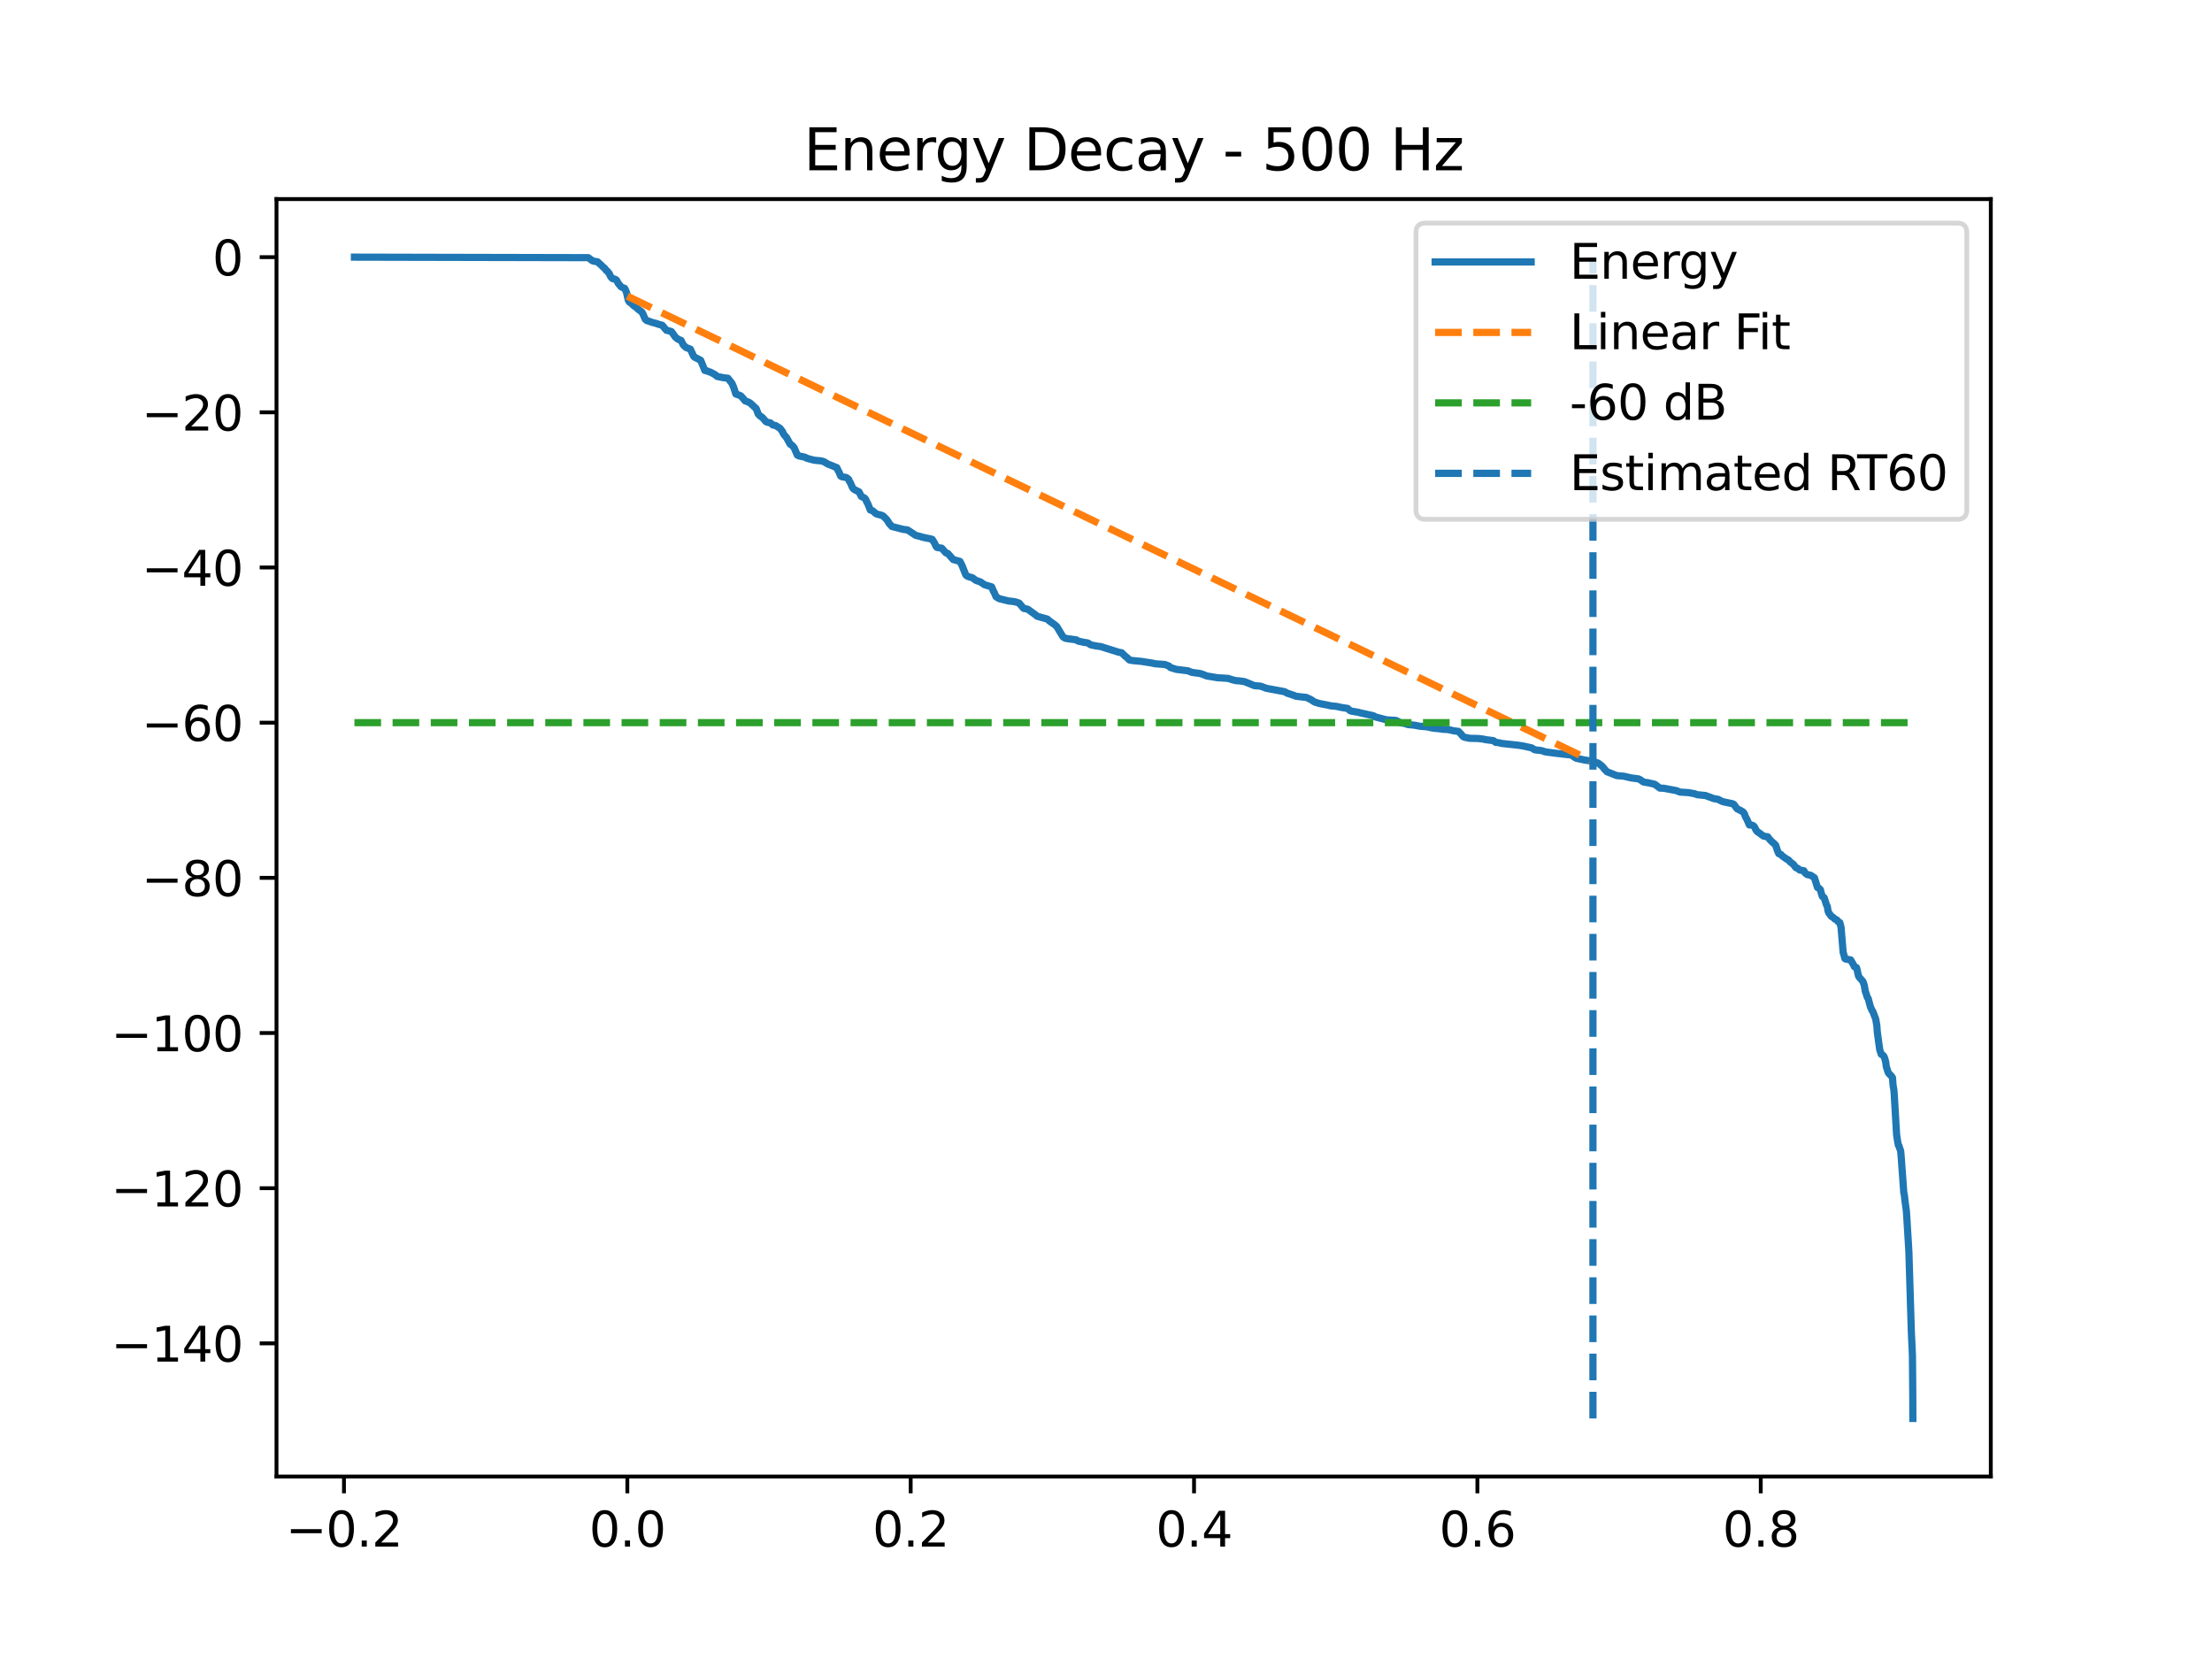 <?xml version="1.0" encoding="utf-8" standalone="no"?>
<!DOCTYPE svg PUBLIC "-//W3C//DTD SVG 1.1//EN"
  "http://www.w3.org/Graphics/SVG/1.1/DTD/svg11.dtd">
<svg xmlns:xlink="http://www.w3.org/1999/xlink" width="460.8pt" height="345.6pt" viewBox="0 0 460.8 345.6" xmlns="http://www.w3.org/2000/svg" version="1.1">
 <defs>
  <style type="text/css">*{stroke-linejoin: round; stroke-linecap: butt}</style>
 </defs>
 <g id="figure_1">
  <g id="patch_1">
   <path d="M 0 345.6 
L 460.8 345.6 
L 460.8 0 
L 0 0 
z
" style="fill: #ffffff"/>
  </g>
  <g id="axes_1">
   <g id="patch_2">
    <path d="M 57.6 307.584 
L 414.72 307.584 
L 414.72 41.472 
L 57.6 41.472 
z
" style="fill: #ffffff"/>
   </g>
   <g id="matplotlib.axis_1">
    <g id="xtick_1">
     <g id="line2d_1">
      <defs>
       <path id="m6574260c6d" d="M 0 0 
L 0 3.5 
" style="stroke: #000000; stroke-width: 0.8"/>
      </defs>
      <g>
       <use xlink:href="#m6574260c6d" x="71.656" y="307.584" style="stroke: #000000; stroke-width: 0.8"/>
      </g>
     </g>
     <g id="text_1">
      <!-- −0.2 -->
      <g transform="translate(59.515 322.182) scale(0.1 -0.1)">
       <defs>
        <path id="DejaVuSans-2212" d="M 678 2272 
L 4684 2272 
L 4684 1741 
L 678 1741 
L 678 2272 
z
" transform="scale(0.016)"/>
        <path id="DejaVuSans-30" d="M 2034 4250 
Q 1547 4250 1301 3770 
Q 1056 3291 1056 2328 
Q 1056 1369 1301 889 
Q 1547 409 2034 409 
Q 2525 409 2770 889 
Q 3016 1369 3016 2328 
Q 3016 3291 2770 3770 
Q 2525 4250 2034 4250 
z
M 2034 4750 
Q 2819 4750 3233 4129 
Q 3647 3509 3647 2328 
Q 3647 1150 3233 529 
Q 2819 -91 2034 -91 
Q 1250 -91 836 529 
Q 422 1150 422 2328 
Q 422 3509 836 4129 
Q 1250 4750 2034 4750 
z
" transform="scale(0.016)"/>
        <path id="DejaVuSans-2e" d="M 684 794 
L 1344 794 
L 1344 0 
L 684 0 
L 684 794 
z
" transform="scale(0.016)"/>
        <path id="DejaVuSans-32" d="M 1228 531 
L 3431 531 
L 3431 0 
L 469 0 
L 469 531 
Q 828 903 1448 1529 
Q 2069 2156 2228 2338 
Q 2531 2678 2651 2914 
Q 2772 3150 2772 3378 
Q 2772 3750 2511 3984 
Q 2250 4219 1831 4219 
Q 1534 4219 1204 4116 
Q 875 4013 500 3803 
L 500 4441 
Q 881 4594 1212 4672 
Q 1544 4750 1819 4750 
Q 2544 4750 2975 4387 
Q 3406 4025 3406 3419 
Q 3406 3131 3298 2873 
Q 3191 2616 2906 2266 
Q 2828 2175 2409 1742 
Q 1991 1309 1228 531 
z
" transform="scale(0.016)"/>
       </defs>
       <use xlink:href="#DejaVuSans-2212"/>
       <use xlink:href="#DejaVuSans-30" transform="translate(83.789 0)"/>
       <use xlink:href="#DejaVuSans-2e" transform="translate(147.412 0)"/>
       <use xlink:href="#DejaVuSans-32" transform="translate(179.199 0)"/>
      </g>
     </g>
    </g>
    <g id="xtick_2">
     <g id="line2d_2">
      <g>
       <use xlink:href="#m6574260c6d" x="130.684" y="307.584" style="stroke: #000000; stroke-width: 0.8"/>
      </g>
     </g>
     <g id="text_2">
      <!-- 0.0 -->
      <g transform="translate(122.733 322.182) scale(0.1 -0.1)">
       <use xlink:href="#DejaVuSans-30"/>
       <use xlink:href="#DejaVuSans-2e" transform="translate(63.623 0)"/>
       <use xlink:href="#DejaVuSans-30" transform="translate(95.41 0)"/>
      </g>
     </g>
    </g>
    <g id="xtick_3">
     <g id="line2d_3">
      <g>
       <use xlink:href="#m6574260c6d" x="189.712" y="307.584" style="stroke: #000000; stroke-width: 0.8"/>
      </g>
     </g>
     <g id="text_3">
      <!-- 0.2 -->
      <g transform="translate(181.761 322.182) scale(0.1 -0.1)">
       <use xlink:href="#DejaVuSans-30"/>
       <use xlink:href="#DejaVuSans-2e" transform="translate(63.623 0)"/>
       <use xlink:href="#DejaVuSans-32" transform="translate(95.41 0)"/>
      </g>
     </g>
    </g>
    <g id="xtick_4">
     <g id="line2d_4">
      <g>
       <use xlink:href="#m6574260c6d" x="248.74" y="307.584" style="stroke: #000000; stroke-width: 0.8"/>
      </g>
     </g>
     <g id="text_4">
      <!-- 0.4 -->
      <g transform="translate(240.789 322.182) scale(0.1 -0.1)">
       <defs>
        <path id="DejaVuSans-34" d="M 2419 4116 
L 825 1625 
L 2419 1625 
L 2419 4116 
z
M 2253 4666 
L 3047 4666 
L 3047 1625 
L 3713 1625 
L 3713 1100 
L 3047 1100 
L 3047 0 
L 2419 0 
L 2419 1100 
L 313 1100 
L 313 1709 
L 2253 4666 
z
" transform="scale(0.016)"/>
       </defs>
       <use xlink:href="#DejaVuSans-30"/>
       <use xlink:href="#DejaVuSans-2e" transform="translate(63.623 0)"/>
       <use xlink:href="#DejaVuSans-34" transform="translate(95.41 0)"/>
      </g>
     </g>
    </g>
    <g id="xtick_5">
     <g id="line2d_5">
      <g>
       <use xlink:href="#m6574260c6d" x="307.768" y="307.584" style="stroke: #000000; stroke-width: 0.8"/>
      </g>
     </g>
     <g id="text_5">
      <!-- 0.6 -->
      <g transform="translate(299.817 322.182) scale(0.1 -0.1)">
       <defs>
        <path id="DejaVuSans-36" d="M 2113 2584 
Q 1688 2584 1439 2293 
Q 1191 2003 1191 1497 
Q 1191 994 1439 701 
Q 1688 409 2113 409 
Q 2538 409 2786 701 
Q 3034 994 3034 1497 
Q 3034 2003 2786 2293 
Q 2538 2584 2113 2584 
z
M 3366 4563 
L 3366 3988 
Q 3128 4100 2886 4159 
Q 2644 4219 2406 4219 
Q 1781 4219 1451 3797 
Q 1122 3375 1075 2522 
Q 1259 2794 1537 2939 
Q 1816 3084 2150 3084 
Q 2853 3084 3261 2657 
Q 3669 2231 3669 1497 
Q 3669 778 3244 343 
Q 2819 -91 2113 -91 
Q 1303 -91 875 529 
Q 447 1150 447 2328 
Q 447 3434 972 4092 
Q 1497 4750 2381 4750 
Q 2619 4750 2861 4703 
Q 3103 4656 3366 4563 
z
" transform="scale(0.016)"/>
       </defs>
       <use xlink:href="#DejaVuSans-30"/>
       <use xlink:href="#DejaVuSans-2e" transform="translate(63.623 0)"/>
       <use xlink:href="#DejaVuSans-36" transform="translate(95.41 0)"/>
      </g>
     </g>
    </g>
    <g id="xtick_6">
     <g id="line2d_6">
      <g>
       <use xlink:href="#m6574260c6d" x="366.797" y="307.584" style="stroke: #000000; stroke-width: 0.8"/>
      </g>
     </g>
     <g id="text_6">
      <!-- 0.8 -->
      <g transform="translate(358.845 322.182) scale(0.1 -0.1)">
       <defs>
        <path id="DejaVuSans-38" d="M 2034 2216 
Q 1584 2216 1326 1975 
Q 1069 1734 1069 1313 
Q 1069 891 1326 650 
Q 1584 409 2034 409 
Q 2484 409 2743 651 
Q 3003 894 3003 1313 
Q 3003 1734 2745 1975 
Q 2488 2216 2034 2216 
z
M 1403 2484 
Q 997 2584 770 2862 
Q 544 3141 544 3541 
Q 544 4100 942 4425 
Q 1341 4750 2034 4750 
Q 2731 4750 3128 4425 
Q 3525 4100 3525 3541 
Q 3525 3141 3298 2862 
Q 3072 2584 2669 2484 
Q 3125 2378 3379 2068 
Q 3634 1759 3634 1313 
Q 3634 634 3220 271 
Q 2806 -91 2034 -91 
Q 1263 -91 848 271 
Q 434 634 434 1313 
Q 434 1759 690 2068 
Q 947 2378 1403 2484 
z
M 1172 3481 
Q 1172 3119 1398 2916 
Q 1625 2713 2034 2713 
Q 2441 2713 2670 2916 
Q 2900 3119 2900 3481 
Q 2900 3844 2670 4047 
Q 2441 4250 2034 4250 
Q 1625 4250 1398 4047 
Q 1172 3844 1172 3481 
z
" transform="scale(0.016)"/>
       </defs>
       <use xlink:href="#DejaVuSans-30"/>
       <use xlink:href="#DejaVuSans-2e" transform="translate(63.623 0)"/>
       <use xlink:href="#DejaVuSans-38" transform="translate(95.41 0)"/>
      </g>
     </g>
    </g>
   </g>
   <g id="matplotlib.axis_2">
    <g id="ytick_1">
     <g id="line2d_7">
      <defs>
       <path id="ma7129b1786" d="M 0 0 
L -3.5 0 
" style="stroke: #000000; stroke-width: 0.8"/>
      </defs>
      <g>
       <use xlink:href="#ma7129b1786" x="57.6" y="279.847" style="stroke: #000000; stroke-width: 0.8"/>
      </g>
     </g>
     <g id="text_7">
      <!-- −140 -->
      <g transform="translate(23.133 283.646) scale(0.1 -0.1)">
       <defs>
        <path id="DejaVuSans-31" d="M 794 531 
L 1825 531 
L 1825 4091 
L 703 3866 
L 703 4441 
L 1819 4666 
L 2450 4666 
L 2450 531 
L 3481 531 
L 3481 0 
L 794 0 
L 794 531 
z
" transform="scale(0.016)"/>
       </defs>
       <use xlink:href="#DejaVuSans-2212"/>
       <use xlink:href="#DejaVuSans-31" transform="translate(83.789 0)"/>
       <use xlink:href="#DejaVuSans-34" transform="translate(147.412 0)"/>
       <use xlink:href="#DejaVuSans-30" transform="translate(211.035 0)"/>
      </g>
     </g>
    </g>
    <g id="ytick_2">
     <g id="line2d_8">
      <g>
       <use xlink:href="#ma7129b1786" x="57.6" y="247.522" style="stroke: #000000; stroke-width: 0.8"/>
      </g>
     </g>
     <g id="text_8">
      <!-- −120 -->
      <g transform="translate(23.133 251.321) scale(0.1 -0.1)">
       <use xlink:href="#DejaVuSans-2212"/>
       <use xlink:href="#DejaVuSans-31" transform="translate(83.789 0)"/>
       <use xlink:href="#DejaVuSans-32" transform="translate(147.412 0)"/>
       <use xlink:href="#DejaVuSans-30" transform="translate(211.035 0)"/>
      </g>
     </g>
    </g>
    <g id="ytick_3">
     <g id="line2d_9">
      <g>
       <use xlink:href="#ma7129b1786" x="57.6" y="215.196" style="stroke: #000000; stroke-width: 0.8"/>
      </g>
     </g>
     <g id="text_9">
      <!-- −100 -->
      <g transform="translate(23.133 218.995) scale(0.1 -0.1)">
       <use xlink:href="#DejaVuSans-2212"/>
       <use xlink:href="#DejaVuSans-31" transform="translate(83.789 0)"/>
       <use xlink:href="#DejaVuSans-30" transform="translate(147.412 0)"/>
       <use xlink:href="#DejaVuSans-30" transform="translate(211.035 0)"/>
      </g>
     </g>
    </g>
    <g id="ytick_4">
     <g id="line2d_10">
      <g>
       <use xlink:href="#ma7129b1786" x="57.6" y="182.87" style="stroke: #000000; stroke-width: 0.8"/>
      </g>
     </g>
     <g id="text_10">
      <!-- −80 -->
      <g transform="translate(29.495 186.67) scale(0.1 -0.1)">
       <use xlink:href="#DejaVuSans-2212"/>
       <use xlink:href="#DejaVuSans-38" transform="translate(83.789 0)"/>
       <use xlink:href="#DejaVuSans-30" transform="translate(147.412 0)"/>
      </g>
     </g>
    </g>
    <g id="ytick_5">
     <g id="line2d_11">
      <g>
       <use xlink:href="#ma7129b1786" x="57.6" y="150.545" style="stroke: #000000; stroke-width: 0.8"/>
      </g>
     </g>
     <g id="text_11">
      <!-- −60 -->
      <g transform="translate(29.495 154.344) scale(0.1 -0.1)">
       <use xlink:href="#DejaVuSans-2212"/>
       <use xlink:href="#DejaVuSans-36" transform="translate(83.789 0)"/>
       <use xlink:href="#DejaVuSans-30" transform="translate(147.412 0)"/>
      </g>
     </g>
    </g>
    <g id="ytick_6">
     <g id="line2d_12">
      <g>
       <use xlink:href="#ma7129b1786" x="57.6" y="118.219" style="stroke: #000000; stroke-width: 0.8"/>
      </g>
     </g>
     <g id="text_12">
      <!-- −40 -->
      <g transform="translate(29.495 122.018) scale(0.1 -0.1)">
       <use xlink:href="#DejaVuSans-2212"/>
       <use xlink:href="#DejaVuSans-34" transform="translate(83.789 0)"/>
       <use xlink:href="#DejaVuSans-30" transform="translate(147.412 0)"/>
      </g>
     </g>
    </g>
    <g id="ytick_7">
     <g id="line2d_13">
      <g>
       <use xlink:href="#ma7129b1786" x="57.6" y="85.894" style="stroke: #000000; stroke-width: 0.8"/>
      </g>
     </g>
     <g id="text_13">
      <!-- −20 -->
      <g transform="translate(29.495 89.693) scale(0.1 -0.1)">
       <use xlink:href="#DejaVuSans-2212"/>
       <use xlink:href="#DejaVuSans-32" transform="translate(83.789 0)"/>
       <use xlink:href="#DejaVuSans-30" transform="translate(147.412 0)"/>
      </g>
     </g>
    </g>
    <g id="ytick_8">
     <g id="line2d_14">
      <g>
       <use xlink:href="#ma7129b1786" x="57.6" y="53.568" style="stroke: #000000; stroke-width: 0.8"/>
      </g>
     </g>
     <g id="text_14">
      <!-- 0 -->
      <g transform="translate(44.237 57.367) scale(0.1 -0.1)">
       <use xlink:href="#DejaVuSans-30"/>
      </g>
     </g>
    </g>
   </g>
   <g id="line2d_15">
    <path d="M 73.833 53.568 
L 122.543 53.677 
L 123.429 54.329 
L 123.798 54.427 
L 124.468 54.537 
L 125.286 55.27 
L 125.464 55.463 
L 125.605 55.597 
L 125.894 55.827 
L 125.999 55.936 
L 126.269 56.312 
L 126.503 56.477 
L 126.921 56.998 
L 127.198 57.599 
L 127.475 57.944 
L 127.69 58.078 
L 127.966 58.112 
L 128.286 58.241 
L 128.446 58.382 
L 128.784 59.008 
L 129.159 59.481 
L 129.362 59.732 
L 129.799 59.952 
L 130.131 60.07 
L 130.407 60.646 
L 130.604 61.253 
L 130.684 61.696 
L 130.899 62.594 
L 130.998 62.749 
L 131.219 63.013 
L 131.551 63.161 
L 131.797 63.484 
L 132.172 63.806 
L 132.418 63.914 
L 132.91 64.401 
L 133.094 64.541 
L 133.74 65.029 
L 133.955 65.44 
L 134.404 66.49 
L 134.521 66.589 
L 134.736 66.783 
L 135.253 66.936 
L 135.763 67.13 
L 136.003 67.206 
L 136.519 67.323 
L 137.386 67.616 
L 137.946 67.755 
L 138.825 68.797 
L 139.575 68.974 
L 139.901 69.099 
L 140.491 69.939 
L 140.676 70.203 
L 140.811 70.325 
L 141.076 70.531 
L 141.229 70.649 
L 141.451 70.755 
L 141.863 70.902 
L 142.361 71.884 
L 142.902 72.382 
L 143.812 72.736 
L 144.5 74.219 
L 144.605 74.348 
L 144.796 74.46 
L 145.128 74.616 
L 145.964 75.061 
L 146.831 77.176 
L 147.403 77.301 
L 147.679 77.45 
L 147.956 77.505 
L 148.239 77.652 
L 148.442 77.761 
L 149.014 78.08 
L 149.376 78.415 
L 150.618 78.671 
L 151.639 78.792 
L 152.494 79.874 
L 152.715 80.405 
L 152.795 80.555 
L 153.293 82.078 
L 153.976 82.316 
L 154.338 82.473 
L 154.91 83.117 
L 155.218 83.508 
L 155.414 83.563 
L 156.048 83.824 
L 156.324 84.004 
L 157.53 85.12 
L 157.96 86.272 
L 158.095 86.4 
L 158.311 86.633 
L 158.464 86.758 
L 158.698 86.861 
L 159.122 87.312 
L 159.497 87.771 
L 159.669 87.892 
L 159.878 87.966 
L 160.481 88.094 
L 160.985 88.526 
L 161.606 88.662 
L 162.516 89.244 
L 163.027 89.94 
L 163.131 90.215 
L 163.328 90.535 
L 163.432 90.68 
L 163.672 90.967 
L 163.814 91.075 
L 164.607 92.537 
L 164.853 92.663 
L 164.994 92.773 
L 165.308 93.111 
L 165.412 93.215 
L 166.107 94.813 
L 166.47 94.983 
L 167.669 95.233 
L 168.038 95.446 
L 168.591 95.604 
L 169.077 95.728 
L 169.594 95.867 
L 171.125 96.021 
L 171.666 96.185 
L 172.496 96.69 
L 172.686 96.755 
L 173.621 97.131 
L 173.818 97.225 
L 174.328 97.413 
L 174.666 98.179 
L 174.832 98.41 
L 174.924 98.71 
L 175.134 99.172 
L 175.312 99.289 
L 175.582 99.348 
L 176.302 99.478 
L 176.615 99.706 
L 176.824 99.902 
L 176.941 100.259 
L 177.12 100.518 
L 177.2 100.687 
L 177.476 101.319 
L 177.587 101.559 
L 177.79 101.835 
L 177.944 101.948 
L 178.189 102.096 
L 178.952 102.465 
L 179.425 103.41 
L 179.733 103.567 
L 180.139 103.774 
L 180.36 104.062 
L 180.458 104.341 
L 180.674 104.777 
L 180.766 104.904 
L 181.307 106.249 
L 181.743 106.374 
L 182.02 106.606 
L 182.401 106.944 
L 182.592 107.056 
L 182.826 107.135 
L 183.41 107.277 
L 183.76 107.387 
L 183.975 107.501 
L 184.572 108.085 
L 184.689 108.205 
L 185.015 108.665 
L 185.138 108.889 
L 185.377 109.229 
L 185.5 109.335 
L 185.796 109.677 
L 188.175 110.285 
L 189.048 110.394 
L 190.764 111.526 
L 191.864 111.799 
L 192.123 111.914 
L 192.418 111.952 
L 192.86 112.066 
L 193.77 112.235 
L 194.213 112.371 
L 194.711 113.195 
L 194.92 113.654 
L 195.025 113.869 
L 195.203 114.042 
L 196.187 114.198 
L 197.029 115.15 
L 197.454 115.302 
L 198.579 116.566 
L 199.962 116.948 
L 200.405 117.787 
L 201.161 119.685 
L 201.266 119.83 
L 201.475 120.013 
L 201.776 120.125 
L 202.016 120.213 
L 202.446 120.316 
L 202.674 120.427 
L 203.11 120.77 
L 203.307 120.893 
L 203.516 120.981 
L 204.18 121.195 
L 205.121 121.826 
L 206.572 122.249 
L 206.996 123.253 
L 207.083 123.352 
L 207.494 124.31 
L 208.146 124.71 
L 209.917 125.147 
L 210.175 125.213 
L 210.71 125.252 
L 211.583 125.395 
L 212.297 125.636 
L 212.912 126.351 
L 213.133 126.638 
L 213.324 126.763 
L 213.582 126.798 
L 214.104 126.916 
L 215.832 128.168 
L 216.041 128.368 
L 218.187 128.972 
L 218.605 129.357 
L 219.718 130.14 
L 219.952 130.356 
L 220.118 130.471 
L 221.212 132.284 
L 221.403 132.591 
L 221.532 132.73 
L 221.741 132.859 
L 221.987 132.976 
L 222.534 133.069 
L 224.219 133.291 
L 224.545 133.527 
L 224.809 133.6 
L 225.387 133.71 
L 225.762 133.818 
L 226.187 133.856 
L 226.679 133.962 
L 227.189 134.328 
L 228.406 134.577 
L 229.341 134.695 
L 229.845 134.867 
L 230.276 135.002 
L 233.049 135.869 
L 233.657 135.974 
L 234.352 136.648 
L 234.863 137.061 
L 235.066 137.253 
L 235.201 137.435 
L 235.385 137.513 
L 236.062 137.623 
L 237.753 137.775 
L 240.175 138.157 
L 240.433 138.246 
L 240.833 138.292 
L 242.678 138.426 
L 243.545 138.767 
L 243.815 139.061 
L 245.063 139.441 
L 247.48 139.739 
L 247.953 139.95 
L 248.328 140.072 
L 249.097 140.182 
L 249.933 140.293 
L 250.382 140.413 
L 251.427 140.828 
L 252.171 140.94 
L 253.622 141.187 
L 255.787 141.313 
L 256.273 141.457 
L 256.715 141.61 
L 257.533 141.801 
L 258.166 141.835 
L 259.261 141.995 
L 261.308 142.83 
L 262.624 142.941 
L 263.78 143.38 
L 267.648 144.104 
L 268.103 144.385 
L 269.652 144.897 
L 269.923 145.033 
L 270.882 145.148 
L 272.118 145.284 
L 272.911 145.652 
L 273.132 145.767 
L 273.606 146.085 
L 273.772 146.192 
L 273.987 146.284 
L 274.879 146.559 
L 276.637 146.898 
L 277.197 147.038 
L 278.396 147.15 
L 279.441 147.376 
L 279.89 147.449 
L 280.714 147.568 
L 281.212 148.012 
L 281.446 148.121 
L 281.821 148.189 
L 282.263 148.267 
L 282.952 148.379 
L 283.29 148.48 
L 286.106 149.101 
L 286.561 149.365 
L 288.867 149.96 
L 290.816 150.077 
L 291.745 150.577 
L 292.544 150.689 
L 293.331 150.945 
L 294.678 151.068 
L 295.668 151.273 
L 297.396 151.427 
L 298.066 151.599 
L 299.16 151.759 
L 299.603 151.781 
L 300.605 151.92 
L 301.552 151.969 
L 302.173 152.082 
L 302.856 152.249 
L 303.809 152.357 
L 304.245 152.797 
L 304.448 153.032 
L 304.559 153.176 
L 304.786 153.422 
L 304.977 153.545 
L 305.235 153.613 
L 306.133 153.8 
L 307.971 153.843 
L 309.017 153.968 
L 309.416 154.076 
L 311.101 154.289 
L 311.587 154.658 
L 312.023 154.689 
L 312.577 154.8 
L 312.909 154.888 
L 313.327 154.925 
L 314.464 155.049 
L 315.786 155.191 
L 316.512 155.277 
L 317.219 155.391 
L 317.625 155.477 
L 318.35 155.642 
L 319.021 155.774 
L 319.746 156.206 
L 320.121 156.247 
L 321.117 156.361 
L 321.923 156.629 
L 323.583 156.852 
L 324.143 156.921 
L 327.432 157.302 
L 327.912 157.69 
L 328.391 157.967 
L 329.806 158.263 
L 330.144 158.332 
L 331.177 158.488 
L 332.37 158.784 
L 332.837 158.948 
L 333.077 159.073 
L 333.587 159.479 
L 333.716 159.583 
L 333.999 159.894 
L 334.122 160.094 
L 334.325 160.286 
L 334.436 160.429 
L 334.651 160.643 
L 334.811 160.797 
L 335.032 160.866 
L 336.791 161.57 
L 338.272 161.696 
L 339.767 162.05 
L 340.83 162.187 
L 341.335 162.258 
L 341.599 162.38 
L 342.251 162.829 
L 342.491 162.935 
L 343.308 163.056 
L 344.71 163.371 
L 345.792 164.18 
L 346.586 164.206 
L 347.213 164.324 
L 348.338 164.535 
L 349.211 164.699 
L 349.974 165.005 
L 351.8 165.121 
L 352.329 165.222 
L 353.005 165.346 
L 353.528 165.538 
L 353.909 165.588 
L 355.28 165.721 
L 355.796 165.917 
L 356.393 166.122 
L 356.67 166.249 
L 357.038 166.371 
L 357.899 166.503 
L 358.17 166.656 
L 358.772 166.954 
L 359.061 167.037 
L 360.949 167.439 
L 361.189 167.563 
L 361.724 168.286 
L 361.89 168.494 
L 362.117 168.596 
L 362.302 168.712 
L 362.535 168.804 
L 363.113 169.147 
L 363.409 169.546 
L 363.519 169.917 
L 363.734 170.4 
L 363.839 170.517 
L 364.429 171.856 
L 365.001 171.901 
L 365.272 172.023 
L 365.505 172.291 
L 365.727 172.751 
L 365.837 172.938 
L 366.096 173.278 
L 366.305 173.389 
L 366.588 173.595 
L 367.362 174.168 
L 367.553 174.206 
L 368.266 174.324 
L 368.395 174.548 
L 368.752 174.969 
L 368.869 175.076 
L 369.096 175.32 
L 369.717 175.868 
L 369.92 176.085 
L 370.006 176.381 
L 370.252 177.125 
L 370.332 177.335 
L 370.553 177.831 
L 370.996 177.999 
L 371.248 178.287 
L 372.109 178.904 
L 372.583 179.162 
L 372.902 179.529 
L 373.634 180.091 
L 373.825 180.382 
L 373.929 180.513 
L 374.163 180.777 
L 374.513 180.892 
L 374.913 181.242 
L 375.798 181.397 
L 375.897 181.663 
L 376.075 181.886 
L 376.493 182.197 
L 377.188 182.332 
L 377.477 182.512 
L 377.987 182.865 
L 378.614 184.875 
L 378.959 185.064 
L 379.217 185.331 
L 379.309 185.725 
L 379.524 186.448 
L 379.629 186.743 
L 379.789 186.868 
L 380.004 187.002 
L 380.416 188.291 
L 380.594 188.72 
L 380.668 188.837 
L 380.81 189.767 
L 380.982 190.22 
L 381.099 190.325 
L 381.48 190.881 
L 381.763 191.015 
L 382.267 191.483 
L 382.623 191.614 
L 382.9 191.986 
L 383.14 192.086 
L 383.269 192.195 
L 383.527 193.193 
L 383.964 198.441 
L 384.099 198.82 
L 384.321 199.683 
L 384.517 199.799 
L 384.806 199.845 
L 385.532 199.973 
L 386.128 201.004 
L 386.294 201.37 
L 386.466 201.461 
L 386.743 201.567 
L 386.811 201.79 
L 387.167 203.352 
L 387.346 203.608 
L 387.499 203.794 
L 387.936 204.277 
L 388.084 204.468 
L 388.354 205.222 
L 388.594 206.589 
L 388.668 206.752 
L 389.012 207.818 
L 389.178 207.994 
L 389.473 209.111 
L 389.652 209.769 
L 389.731 209.924 
L 390.027 210.589 
L 390.137 210.692 
L 390.746 212.286 
L 390.98 213.678 
L 391.078 215.019 
L 391.262 216.371 
L 391.33 216.864 
L 391.582 218.679 
L 391.656 218.906 
L 391.902 219.631 
L 392.172 219.755 
L 392.443 220.04 
L 392.628 220.491 
L 392.837 221.278 
L 392.96 222.267 
L 393.126 222.708 
L 393.205 223.008 
L 393.402 223.537 
L 393.949 224.097 
L 394.109 224.301 
L 394.238 224.494 
L 394.349 225.998 
L 394.521 226.987 
L 394.595 227.892 
L 395.099 236.411 
L 395.284 237.607 
L 395.462 238.585 
L 395.597 238.695 
L 395.726 239.178 
L 395.936 239.72 
L 396.015 240.514 
L 396.6 248.509 
L 396.692 248.837 
L 396.882 250.449 
L 397.122 252.191 
L 397.196 253.195 
L 397.547 258.909 
L 397.657 260.819 
L 398.174 277.604 
L 398.334 281.001 
L 398.395 282.445 
L 398.469 290.75 
L 398.481 295.488 
L 398.481 295.488 
" clip-path="url(#p3363cb4c59)" style="fill: none; stroke: #1f77b4; stroke-width: 1.5; stroke-linecap: square"/>
   </g>
   <g id="line2d_16">
    <path d="M 130.684 61.696 
L 331.841 158.626 
" clip-path="url(#p3363cb4c59)" style="fill: none; stroke-dasharray: 5.55,2.4; stroke-dashoffset: 0; stroke: #ff7f0e; stroke-width: 1.5"/>
   </g>
   <g id="line2d_17">
    <path d="M 73.833 150.545 
L 398.487 150.545 
L 398.487 150.545 
" clip-path="url(#p3363cb4c59)" style="fill: none; stroke-dasharray: 5.55,2.4; stroke-dashoffset: 0; stroke: #2ca02c; stroke-width: 1.5"/>
   </g>
   <g id="LineCollection_1">
    <path d="M 331.841 295.488 
L 331.841 53.568 
" clip-path="url(#p3363cb4c59)" style="fill: none; stroke-dasharray: 5.55,2.4; stroke-dashoffset: 0; stroke: #1f77b4; stroke-width: 1.5"/>
   </g>
   <g id="patch_3">
    <path d="M 57.6 307.584 
L 57.6 41.472 
" style="fill: none; stroke: #000000; stroke-width: 0.8; stroke-linejoin: miter; stroke-linecap: square"/>
   </g>
   <g id="patch_4">
    <path d="M 414.72 307.584 
L 414.72 41.472 
" style="fill: none; stroke: #000000; stroke-width: 0.8; stroke-linejoin: miter; stroke-linecap: square"/>
   </g>
   <g id="patch_5">
    <path d="M 57.6 307.584 
L 414.72 307.584 
" style="fill: none; stroke: #000000; stroke-width: 0.8; stroke-linejoin: miter; stroke-linecap: square"/>
   </g>
   <g id="patch_6">
    <path d="M 57.6 41.472 
L 414.72 41.472 
" style="fill: none; stroke: #000000; stroke-width: 0.8; stroke-linejoin: miter; stroke-linecap: square"/>
   </g>
   <g id="text_15">
    <!-- Energy Decay - 500 Hz -->
    <g transform="translate(167.407 35.472) scale(0.12 -0.12)">
     <defs>
      <path id="DejaVuSans-45" d="M 628 4666 
L 3578 4666 
L 3578 4134 
L 1259 4134 
L 1259 2753 
L 3481 2753 
L 3481 2222 
L 1259 2222 
L 1259 531 
L 3634 531 
L 3634 0 
L 628 0 
L 628 4666 
z
" transform="scale(0.016)"/>
      <path id="DejaVuSans-6e" d="M 3513 2113 
L 3513 0 
L 2938 0 
L 2938 2094 
Q 2938 2591 2744 2837 
Q 2550 3084 2163 3084 
Q 1697 3084 1428 2787 
Q 1159 2491 1159 1978 
L 1159 0 
L 581 0 
L 581 3500 
L 1159 3500 
L 1159 2956 
Q 1366 3272 1645 3428 
Q 1925 3584 2291 3584 
Q 2894 3584 3203 3211 
Q 3513 2838 3513 2113 
z
" transform="scale(0.016)"/>
      <path id="DejaVuSans-65" d="M 3597 1894 
L 3597 1613 
L 953 1613 
Q 991 1019 1311 708 
Q 1631 397 2203 397 
Q 2534 397 2845 478 
Q 3156 559 3463 722 
L 3463 178 
Q 3153 47 2828 -22 
Q 2503 -91 2169 -91 
Q 1331 -91 842 396 
Q 353 884 353 1716 
Q 353 2575 817 3079 
Q 1281 3584 2069 3584 
Q 2775 3584 3186 3129 
Q 3597 2675 3597 1894 
z
M 3022 2063 
Q 3016 2534 2758 2815 
Q 2500 3097 2075 3097 
Q 1594 3097 1305 2825 
Q 1016 2553 972 2059 
L 3022 2063 
z
" transform="scale(0.016)"/>
      <path id="DejaVuSans-72" d="M 2631 2963 
Q 2534 3019 2420 3045 
Q 2306 3072 2169 3072 
Q 1681 3072 1420 2755 
Q 1159 2438 1159 1844 
L 1159 0 
L 581 0 
L 581 3500 
L 1159 3500 
L 1159 2956 
Q 1341 3275 1631 3429 
Q 1922 3584 2338 3584 
Q 2397 3584 2469 3576 
Q 2541 3569 2628 3553 
L 2631 2963 
z
" transform="scale(0.016)"/>
      <path id="DejaVuSans-67" d="M 2906 1791 
Q 2906 2416 2648 2759 
Q 2391 3103 1925 3103 
Q 1463 3103 1205 2759 
Q 947 2416 947 1791 
Q 947 1169 1205 825 
Q 1463 481 1925 481 
Q 2391 481 2648 825 
Q 2906 1169 2906 1791 
z
M 3481 434 
Q 3481 -459 3084 -895 
Q 2688 -1331 1869 -1331 
Q 1566 -1331 1297 -1286 
Q 1028 -1241 775 -1147 
L 775 -588 
Q 1028 -725 1275 -790 
Q 1522 -856 1778 -856 
Q 2344 -856 2625 -561 
Q 2906 -266 2906 331 
L 2906 616 
Q 2728 306 2450 153 
Q 2172 0 1784 0 
Q 1141 0 747 490 
Q 353 981 353 1791 
Q 353 2603 747 3093 
Q 1141 3584 1784 3584 
Q 2172 3584 2450 3431 
Q 2728 3278 2906 2969 
L 2906 3500 
L 3481 3500 
L 3481 434 
z
" transform="scale(0.016)"/>
      <path id="DejaVuSans-79" d="M 2059 -325 
Q 1816 -950 1584 -1140 
Q 1353 -1331 966 -1331 
L 506 -1331 
L 506 -850 
L 844 -850 
Q 1081 -850 1212 -737 
Q 1344 -625 1503 -206 
L 1606 56 
L 191 3500 
L 800 3500 
L 1894 763 
L 2988 3500 
L 3597 3500 
L 2059 -325 
z
" transform="scale(0.016)"/>
      <path id="DejaVuSans-20" transform="scale(0.016)"/>
      <path id="DejaVuSans-44" d="M 1259 4147 
L 1259 519 
L 2022 519 
Q 2988 519 3436 956 
Q 3884 1394 3884 2338 
Q 3884 3275 3436 3711 
Q 2988 4147 2022 4147 
L 1259 4147 
z
M 628 4666 
L 1925 4666 
Q 3281 4666 3915 4102 
Q 4550 3538 4550 2338 
Q 4550 1131 3912 565 
Q 3275 0 1925 0 
L 628 0 
L 628 4666 
z
" transform="scale(0.016)"/>
      <path id="DejaVuSans-63" d="M 3122 3366 
L 3122 2828 
Q 2878 2963 2633 3030 
Q 2388 3097 2138 3097 
Q 1578 3097 1268 2742 
Q 959 2388 959 1747 
Q 959 1106 1268 751 
Q 1578 397 2138 397 
Q 2388 397 2633 464 
Q 2878 531 3122 666 
L 3122 134 
Q 2881 22 2623 -34 
Q 2366 -91 2075 -91 
Q 1284 -91 818 406 
Q 353 903 353 1747 
Q 353 2603 823 3093 
Q 1294 3584 2113 3584 
Q 2378 3584 2631 3529 
Q 2884 3475 3122 3366 
z
" transform="scale(0.016)"/>
      <path id="DejaVuSans-61" d="M 2194 1759 
Q 1497 1759 1228 1600 
Q 959 1441 959 1056 
Q 959 750 1161 570 
Q 1363 391 1709 391 
Q 2188 391 2477 730 
Q 2766 1069 2766 1631 
L 2766 1759 
L 2194 1759 
z
M 3341 1997 
L 3341 0 
L 2766 0 
L 2766 531 
Q 2569 213 2275 61 
Q 1981 -91 1556 -91 
Q 1019 -91 701 211 
Q 384 513 384 1019 
Q 384 1609 779 1909 
Q 1175 2209 1959 2209 
L 2766 2209 
L 2766 2266 
Q 2766 2663 2505 2880 
Q 2244 3097 1772 3097 
Q 1472 3097 1187 3025 
Q 903 2953 641 2809 
L 641 3341 
Q 956 3463 1253 3523 
Q 1550 3584 1831 3584 
Q 2591 3584 2966 3190 
Q 3341 2797 3341 1997 
z
" transform="scale(0.016)"/>
      <path id="DejaVuSans-2d" d="M 313 2009 
L 1997 2009 
L 1997 1497 
L 313 1497 
L 313 2009 
z
" transform="scale(0.016)"/>
      <path id="DejaVuSans-35" d="M 691 4666 
L 3169 4666 
L 3169 4134 
L 1269 4134 
L 1269 2991 
Q 1406 3038 1543 3061 
Q 1681 3084 1819 3084 
Q 2600 3084 3056 2656 
Q 3513 2228 3513 1497 
Q 3513 744 3044 326 
Q 2575 -91 1722 -91 
Q 1428 -91 1123 -41 
Q 819 9 494 109 
L 494 744 
Q 775 591 1075 516 
Q 1375 441 1709 441 
Q 2250 441 2565 725 
Q 2881 1009 2881 1497 
Q 2881 1984 2565 2268 
Q 2250 2553 1709 2553 
Q 1456 2553 1204 2497 
Q 953 2441 691 2322 
L 691 4666 
z
" transform="scale(0.016)"/>
      <path id="DejaVuSans-48" d="M 628 4666 
L 1259 4666 
L 1259 2753 
L 3553 2753 
L 3553 4666 
L 4184 4666 
L 4184 0 
L 3553 0 
L 3553 2222 
L 1259 2222 
L 1259 0 
L 628 0 
L 628 4666 
z
" transform="scale(0.016)"/>
      <path id="DejaVuSans-7a" d="M 353 3500 
L 3084 3500 
L 3084 2975 
L 922 459 
L 3084 459 
L 3084 0 
L 275 0 
L 275 525 
L 2438 3041 
L 353 3041 
L 353 3500 
z
" transform="scale(0.016)"/>
     </defs>
     <use xlink:href="#DejaVuSans-45"/>
     <use xlink:href="#DejaVuSans-6e" transform="translate(63.184 0)"/>
     <use xlink:href="#DejaVuSans-65" transform="translate(126.562 0)"/>
     <use xlink:href="#DejaVuSans-72" transform="translate(188.086 0)"/>
     <use xlink:href="#DejaVuSans-67" transform="translate(227.449 0)"/>
     <use xlink:href="#DejaVuSans-79" transform="translate(290.926 0)"/>
     <use xlink:href="#DejaVuSans-20" transform="translate(350.105 0)"/>
     <use xlink:href="#DejaVuSans-44" transform="translate(381.893 0)"/>
     <use xlink:href="#DejaVuSans-65" transform="translate(458.895 0)"/>
     <use xlink:href="#DejaVuSans-63" transform="translate(520.418 0)"/>
     <use xlink:href="#DejaVuSans-61" transform="translate(575.398 0)"/>
     <use xlink:href="#DejaVuSans-79" transform="translate(636.678 0)"/>
     <use xlink:href="#DejaVuSans-20" transform="translate(695.857 0)"/>
     <use xlink:href="#DejaVuSans-2d" transform="translate(727.645 0)"/>
     <use xlink:href="#DejaVuSans-20" transform="translate(763.729 0)"/>
     <use xlink:href="#DejaVuSans-35" transform="translate(795.516 0)"/>
     <use xlink:href="#DejaVuSans-30" transform="translate(859.139 0)"/>
     <use xlink:href="#DejaVuSans-30" transform="translate(922.762 0)"/>
     <use xlink:href="#DejaVuSans-20" transform="translate(986.385 0)"/>
     <use xlink:href="#DejaVuSans-48" transform="translate(1018.172 0)"/>
     <use xlink:href="#DejaVuSans-7a" transform="translate(1093.367 0)"/>
    </g>
   </g>
   <g id="legend_1">
    <g id="patch_7">
     <path d="M 296.968 108.184 
L 407.72 108.184 
Q 409.72 108.184 409.72 106.184 
L 409.72 48.472 
Q 409.72 46.472 407.72 46.472 
L 296.968 46.472 
Q 294.968 46.472 294.968 48.472 
L 294.968 106.184 
Q 294.968 108.184 296.968 108.184 
z
" style="fill: #ffffff; opacity: 0.8; stroke: #cccccc; stroke-linejoin: miter"/>
    </g>
    <g id="line2d_18">
     <path d="M 298.968 54.57 
L 308.968 54.57 
L 318.968 54.57 
" style="fill: none; stroke: #1f77b4; stroke-width: 1.5; stroke-linecap: square"/>
    </g>
    <g id="text_16">
     <!-- Energy -->
     <g transform="translate(326.968 58.07) scale(0.1 -0.1)">
      <use xlink:href="#DejaVuSans-45"/>
      <use xlink:href="#DejaVuSans-6e" transform="translate(63.184 0)"/>
      <use xlink:href="#DejaVuSans-65" transform="translate(126.562 0)"/>
      <use xlink:href="#DejaVuSans-72" transform="translate(188.086 0)"/>
      <use xlink:href="#DejaVuSans-67" transform="translate(227.449 0)"/>
      <use xlink:href="#DejaVuSans-79" transform="translate(290.926 0)"/>
     </g>
    </g>
    <g id="line2d_19">
     <path d="M 298.968 69.249 
L 308.968 69.249 
L 318.968 69.249 
" style="fill: none; stroke-dasharray: 5.55,2.4; stroke-dashoffset: 0; stroke: #ff7f0e; stroke-width: 1.5"/>
    </g>
    <g id="text_17">
     <!-- Linear Fit -->
     <g transform="translate(326.968 72.749) scale(0.1 -0.1)">
      <defs>
       <path id="DejaVuSans-4c" d="M 628 4666 
L 1259 4666 
L 1259 531 
L 3531 531 
L 3531 0 
L 628 0 
L 628 4666 
z
" transform="scale(0.016)"/>
       <path id="DejaVuSans-69" d="M 603 3500 
L 1178 3500 
L 1178 0 
L 603 0 
L 603 3500 
z
M 603 4863 
L 1178 4863 
L 1178 4134 
L 603 4134 
L 603 4863 
z
" transform="scale(0.016)"/>
       <path id="DejaVuSans-46" d="M 628 4666 
L 3309 4666 
L 3309 4134 
L 1259 4134 
L 1259 2759 
L 3109 2759 
L 3109 2228 
L 1259 2228 
L 1259 0 
L 628 0 
L 628 4666 
z
" transform="scale(0.016)"/>
       <path id="DejaVuSans-74" d="M 1172 4494 
L 1172 3500 
L 2356 3500 
L 2356 3053 
L 1172 3053 
L 1172 1153 
Q 1172 725 1289 603 
Q 1406 481 1766 481 
L 2356 481 
L 2356 0 
L 1766 0 
Q 1100 0 847 248 
Q 594 497 594 1153 
L 594 3053 
L 172 3053 
L 172 3500 
L 594 3500 
L 594 4494 
L 1172 4494 
z
" transform="scale(0.016)"/>
      </defs>
      <use xlink:href="#DejaVuSans-4c"/>
      <use xlink:href="#DejaVuSans-69" transform="translate(55.713 0)"/>
      <use xlink:href="#DejaVuSans-6e" transform="translate(83.496 0)"/>
      <use xlink:href="#DejaVuSans-65" transform="translate(146.875 0)"/>
      <use xlink:href="#DejaVuSans-61" transform="translate(208.398 0)"/>
      <use xlink:href="#DejaVuSans-72" transform="translate(269.678 0)"/>
      <use xlink:href="#DejaVuSans-20" transform="translate(310.791 0)"/>
      <use xlink:href="#DejaVuSans-46" transform="translate(342.578 0)"/>
      <use xlink:href="#DejaVuSans-69" transform="translate(392.848 0)"/>
      <use xlink:href="#DejaVuSans-74" transform="translate(420.631 0)"/>
     </g>
    </g>
    <g id="line2d_20">
     <path d="M 298.968 83.927 
L 308.968 83.927 
L 318.968 83.927 
" style="fill: none; stroke-dasharray: 5.55,2.4; stroke-dashoffset: 0; stroke: #2ca02c; stroke-width: 1.5"/>
    </g>
    <g id="text_18">
     <!-- -60 dB -->
     <g transform="translate(326.968 87.427) scale(0.1 -0.1)">
      <defs>
       <path id="DejaVuSans-64" d="M 2906 2969 
L 2906 4863 
L 3481 4863 
L 3481 0 
L 2906 0 
L 2906 525 
Q 2725 213 2448 61 
Q 2172 -91 1784 -91 
Q 1150 -91 751 415 
Q 353 922 353 1747 
Q 353 2572 751 3078 
Q 1150 3584 1784 3584 
Q 2172 3584 2448 3432 
Q 2725 3281 2906 2969 
z
M 947 1747 
Q 947 1113 1208 752 
Q 1469 391 1925 391 
Q 2381 391 2643 752 
Q 2906 1113 2906 1747 
Q 2906 2381 2643 2742 
Q 2381 3103 1925 3103 
Q 1469 3103 1208 2742 
Q 947 2381 947 1747 
z
" transform="scale(0.016)"/>
       <path id="DejaVuSans-42" d="M 1259 2228 
L 1259 519 
L 2272 519 
Q 2781 519 3026 730 
Q 3272 941 3272 1375 
Q 3272 1813 3026 2020 
Q 2781 2228 2272 2228 
L 1259 2228 
z
M 1259 4147 
L 1259 2741 
L 2194 2741 
Q 2656 2741 2882 2914 
Q 3109 3088 3109 3444 
Q 3109 3797 2882 3972 
Q 2656 4147 2194 4147 
L 1259 4147 
z
M 628 4666 
L 2241 4666 
Q 2963 4666 3353 4366 
Q 3744 4066 3744 3513 
Q 3744 3084 3544 2831 
Q 3344 2578 2956 2516 
Q 3422 2416 3680 2098 
Q 3938 1781 3938 1306 
Q 3938 681 3513 340 
Q 3088 0 2303 0 
L 628 0 
L 628 4666 
z
" transform="scale(0.016)"/>
      </defs>
      <use xlink:href="#DejaVuSans-2d"/>
      <use xlink:href="#DejaVuSans-36" transform="translate(36.084 0)"/>
      <use xlink:href="#DejaVuSans-30" transform="translate(99.707 0)"/>
      <use xlink:href="#DejaVuSans-20" transform="translate(163.33 0)"/>
      <use xlink:href="#DejaVuSans-64" transform="translate(195.117 0)"/>
      <use xlink:href="#DejaVuSans-42" transform="translate(258.594 0)"/>
     </g>
    </g>
    <g id="line2d_21">
     <path d="M 298.968 98.605 
L 318.968 98.605 
" style="fill: none; stroke-dasharray: 5.55,2.4; stroke-dashoffset: 0; stroke: #1f77b4; stroke-width: 1.5"/>
    </g>
    <g id="text_19">
     <!-- Estimated RT60 -->
     <g transform="translate(326.968 102.105) scale(0.1 -0.1)">
      <defs>
       <path id="DejaVuSans-73" d="M 2834 3397 
L 2834 2853 
Q 2591 2978 2328 3040 
Q 2066 3103 1784 3103 
Q 1356 3103 1142 2972 
Q 928 2841 928 2578 
Q 928 2378 1081 2264 
Q 1234 2150 1697 2047 
L 1894 2003 
Q 2506 1872 2764 1633 
Q 3022 1394 3022 966 
Q 3022 478 2636 193 
Q 2250 -91 1575 -91 
Q 1294 -91 989 -36 
Q 684 19 347 128 
L 347 722 
Q 666 556 975 473 
Q 1284 391 1588 391 
Q 1994 391 2212 530 
Q 2431 669 2431 922 
Q 2431 1156 2273 1281 
Q 2116 1406 1581 1522 
L 1381 1569 
Q 847 1681 609 1914 
Q 372 2147 372 2553 
Q 372 3047 722 3315 
Q 1072 3584 1716 3584 
Q 2034 3584 2315 3537 
Q 2597 3491 2834 3397 
z
" transform="scale(0.016)"/>
       <path id="DejaVuSans-6d" d="M 3328 2828 
Q 3544 3216 3844 3400 
Q 4144 3584 4550 3584 
Q 5097 3584 5394 3201 
Q 5691 2819 5691 2113 
L 5691 0 
L 5113 0 
L 5113 2094 
Q 5113 2597 4934 2840 
Q 4756 3084 4391 3084 
Q 3944 3084 3684 2787 
Q 3425 2491 3425 1978 
L 3425 0 
L 2847 0 
L 2847 2094 
Q 2847 2600 2669 2842 
Q 2491 3084 2119 3084 
Q 1678 3084 1418 2786 
Q 1159 2488 1159 1978 
L 1159 0 
L 581 0 
L 581 3500 
L 1159 3500 
L 1159 2956 
Q 1356 3278 1631 3431 
Q 1906 3584 2284 3584 
Q 2666 3584 2933 3390 
Q 3200 3197 3328 2828 
z
" transform="scale(0.016)"/>
       <path id="DejaVuSans-52" d="M 2841 2188 
Q 3044 2119 3236 1894 
Q 3428 1669 3622 1275 
L 4263 0 
L 3584 0 
L 2988 1197 
Q 2756 1666 2539 1819 
Q 2322 1972 1947 1972 
L 1259 1972 
L 1259 0 
L 628 0 
L 628 4666 
L 2053 4666 
Q 2853 4666 3247 4331 
Q 3641 3997 3641 3322 
Q 3641 2881 3436 2590 
Q 3231 2300 2841 2188 
z
M 1259 4147 
L 1259 2491 
L 2053 2491 
Q 2509 2491 2742 2702 
Q 2975 2913 2975 3322 
Q 2975 3731 2742 3939 
Q 2509 4147 2053 4147 
L 1259 4147 
z
" transform="scale(0.016)"/>
       <path id="DejaVuSans-54" d="M -19 4666 
L 3928 4666 
L 3928 4134 
L 2272 4134 
L 2272 0 
L 1638 0 
L 1638 4134 
L -19 4134 
L -19 4666 
z
" transform="scale(0.016)"/>
      </defs>
      <use xlink:href="#DejaVuSans-45"/>
      <use xlink:href="#DejaVuSans-73" transform="translate(63.184 0)"/>
      <use xlink:href="#DejaVuSans-74" transform="translate(115.283 0)"/>
      <use xlink:href="#DejaVuSans-69" transform="translate(154.492 0)"/>
      <use xlink:href="#DejaVuSans-6d" transform="translate(182.275 0)"/>
      <use xlink:href="#DejaVuSans-61" transform="translate(279.688 0)"/>
      <use xlink:href="#DejaVuSans-74" transform="translate(340.967 0)"/>
      <use xlink:href="#DejaVuSans-65" transform="translate(380.176 0)"/>
      <use xlink:href="#DejaVuSans-64" transform="translate(441.699 0)"/>
      <use xlink:href="#DejaVuSans-20" transform="translate(505.176 0)"/>
      <use xlink:href="#DejaVuSans-52" transform="translate(536.963 0)"/>
      <use xlink:href="#DejaVuSans-54" transform="translate(599.195 0)"/>
      <use xlink:href="#DejaVuSans-36" transform="translate(660.279 0)"/>
      <use xlink:href="#DejaVuSans-30" transform="translate(723.902 0)"/>
     </g>
    </g>
   </g>
  </g>
 </g>
 <defs>
  <clipPath id="p3363cb4c59">
   <rect x="57.6" y="41.472" width="357.12" height="266.112"/>
  </clipPath>
 </defs>
</svg>
